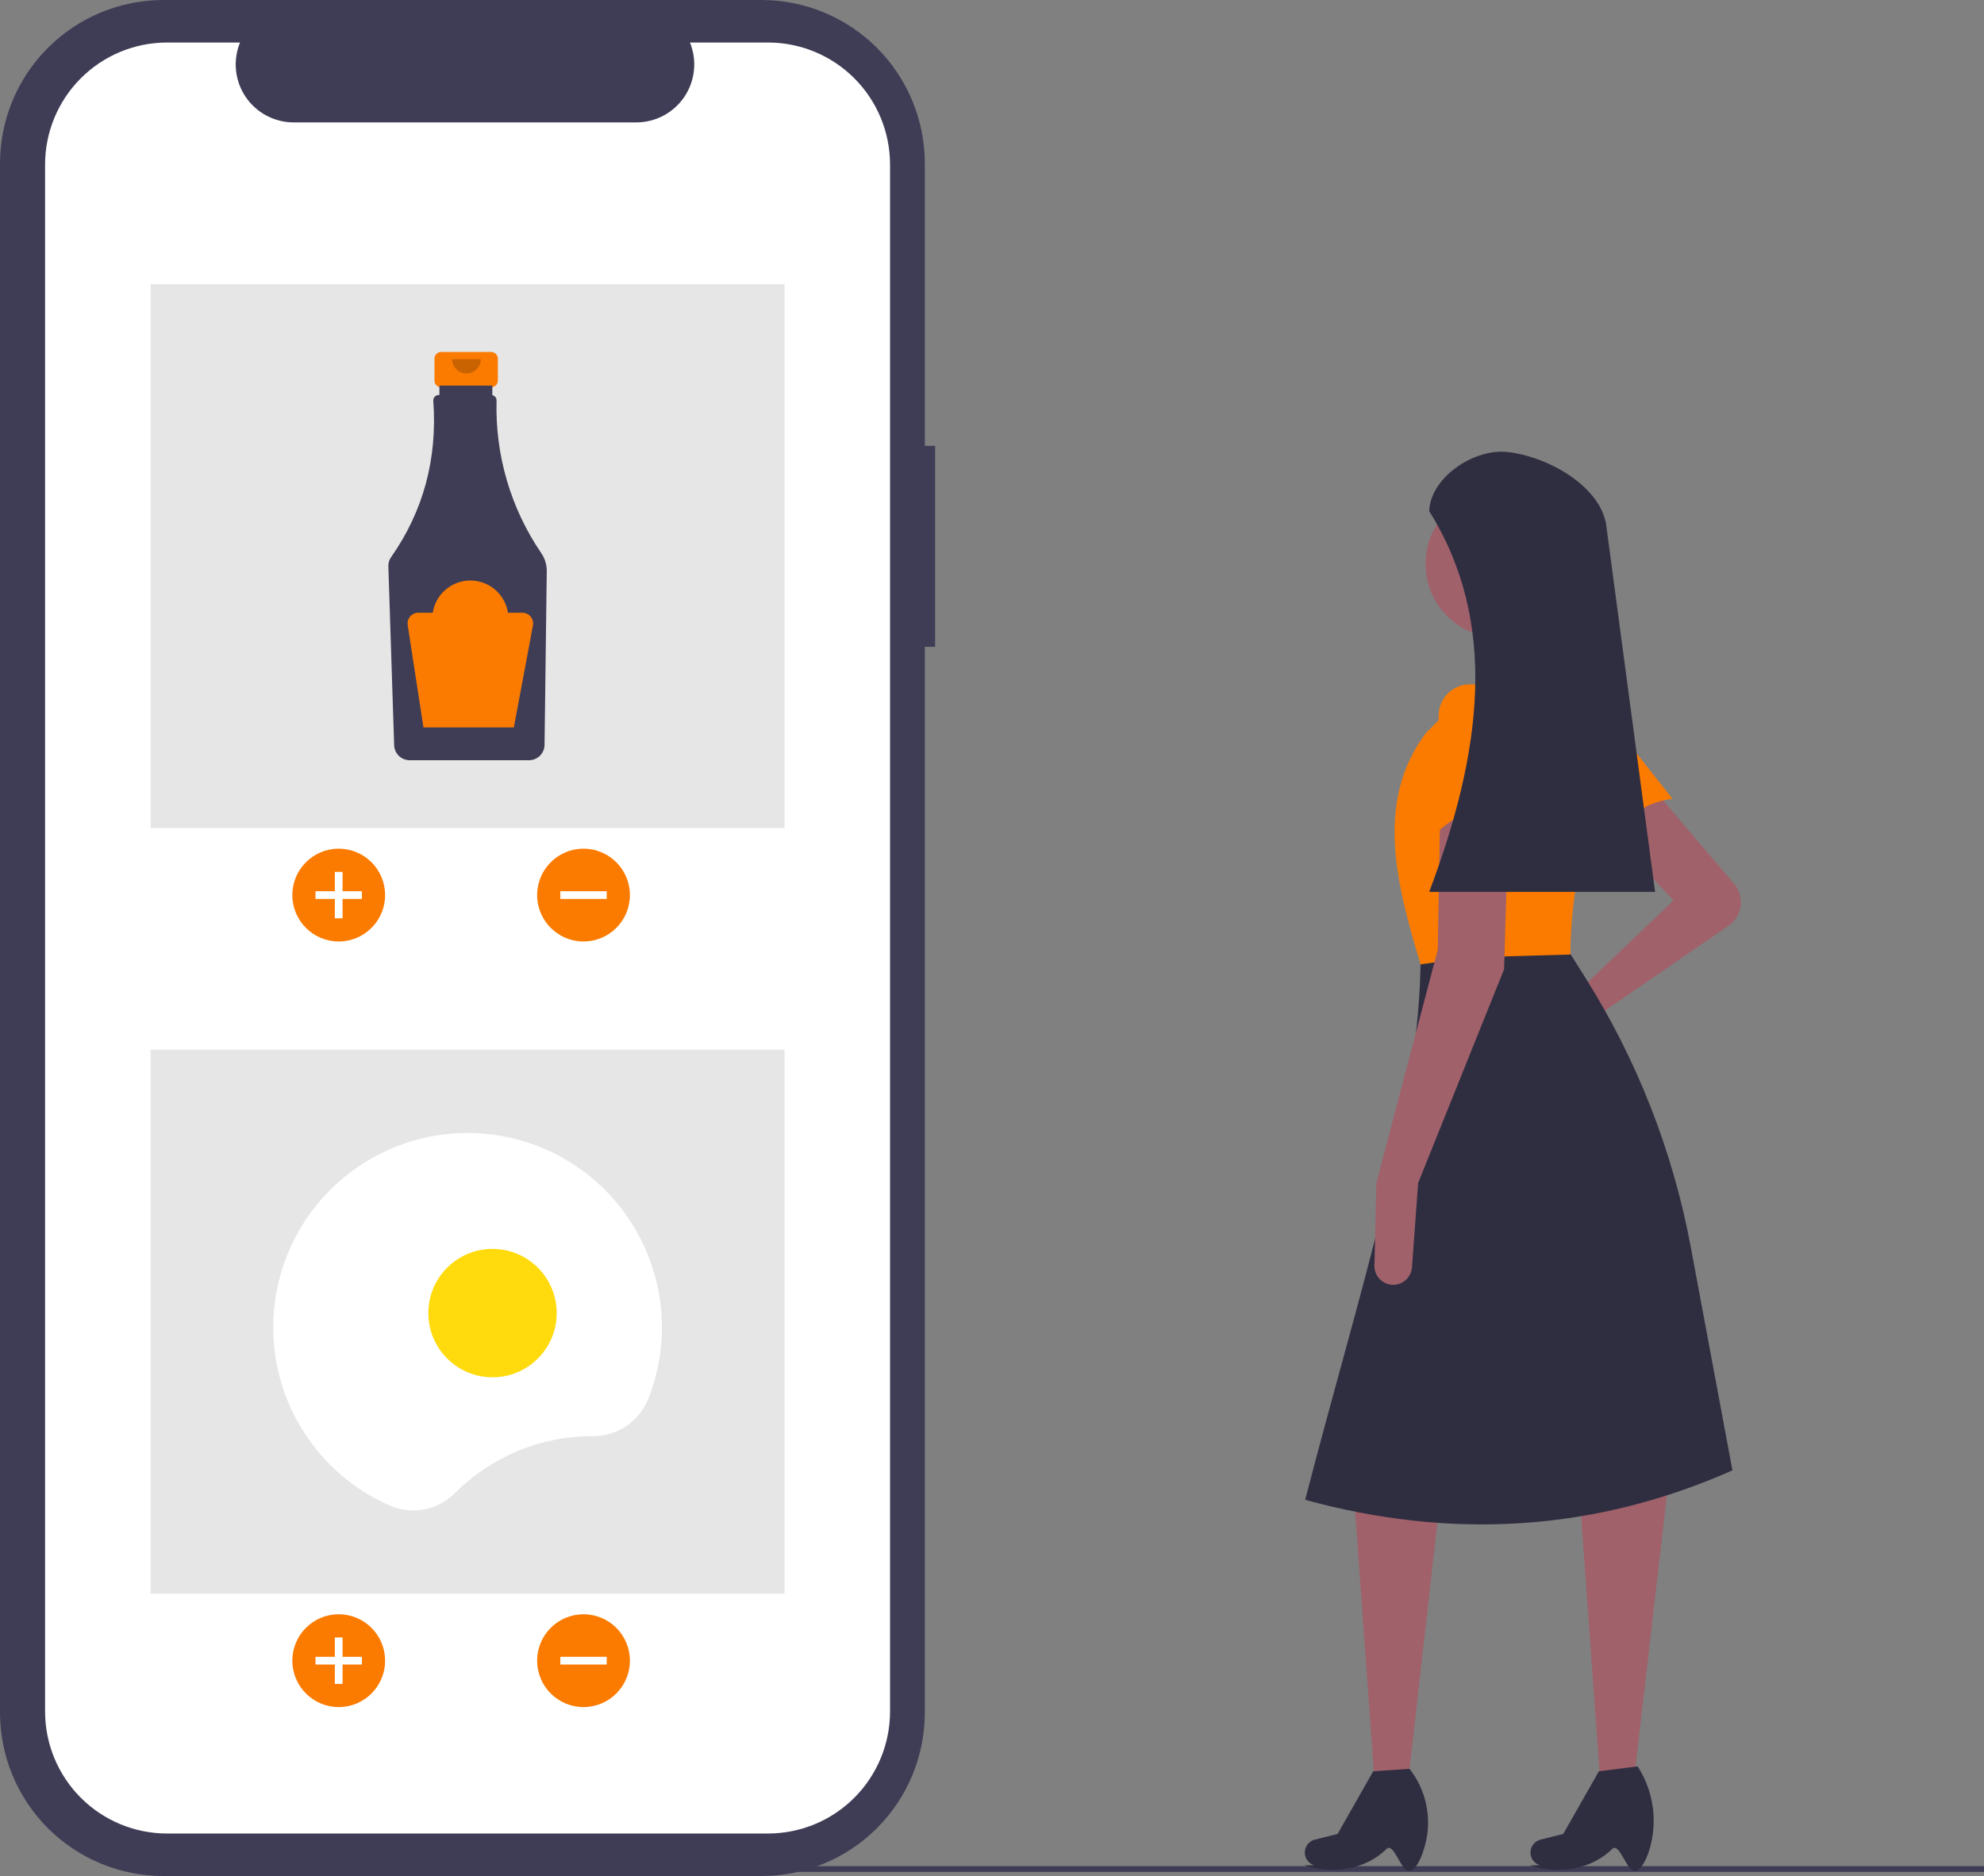 <svg width="570" height="539" viewBox="0 0 570 539" fill="none" xmlns="http://www.w3.org/2000/svg">
<rect x="0" y="0" width="570" height="539" fill="#808080" stroke="none"/>
<path d="M570 536.159H185.355V537.818H570V536.159Z" fill="#3F3D56"/>
<path d="M498.216 253.942C498.956 254.812 499.506 255.828 499.829 256.924C500.152 258.021 500.241 259.173 500.09 260.305C499.94 261.438 499.553 262.527 498.956 263.501C498.358 264.475 497.563 265.312 496.621 265.959L456.813 293.3L439.284 304.99C438.288 305.655 437.081 305.924 435.898 305.747C434.714 305.57 433.639 304.959 432.881 304.032V304.032C432.44 303.492 432.12 302.862 431.946 302.186C431.771 301.511 431.745 300.805 431.869 300.119C431.994 299.432 432.266 298.78 432.667 298.209C433.068 297.638 433.588 297.161 434.191 296.81L451.169 286.948L480.8 258.718L461.751 238.251L475.861 227.665L498.216 253.942Z" fill="#A0616A"/>
<path d="M404.607 511.378H394.869L389.086 430.922L413.778 430.216L404.607 511.378Z" fill="#A0616A"/>
<path d="M405.312 537.491C402.716 538.676 400.541 529.072 398.351 531.225C392.225 537.248 382.844 538.559 374.667 535.93L377.529 535.898C377.035 535.739 376.579 535.482 376.188 535.142C375.797 534.801 375.479 534.385 375.253 533.919C375.028 533.452 374.899 532.944 374.875 532.426C374.851 531.908 374.933 531.391 375.115 530.905V530.905C375.333 530.324 375.688 529.805 376.151 529.392C376.614 528.979 377.17 528.684 377.772 528.534L384.287 526.905L394.517 508.908L404.96 508.202C407.288 511.171 408.912 514.63 409.712 518.318C410.511 522.006 410.464 525.827 409.574 529.494C408.626 533.363 407.163 536.646 405.312 537.491Z" fill="#2F2E41"/>
<path d="M469.442 511.378H459.705L453.921 430.922L479.319 425.982L469.442 511.378Z" fill="#A0616A"/>
<path d="M470.148 537.491C467.551 538.676 465.376 529.072 463.186 531.225C457.06 537.248 447.679 538.559 439.502 535.93L442.364 535.898C441.871 535.739 441.415 535.482 441.024 535.142C440.632 534.801 440.314 534.385 440.089 533.919C439.863 533.452 439.734 532.944 439.711 532.426C439.687 531.908 439.769 531.391 439.951 530.905C440.168 530.325 440.524 529.805 440.987 529.392C441.449 528.979 442.006 528.685 442.607 528.534L449.122 526.905L459.352 508.908L470.501 507.497L470.782 507.957C472.937 511.432 474.327 515.327 474.858 519.381C475.389 523.436 475.05 527.558 473.862 531.471C472.935 534.442 471.673 536.794 470.148 537.491Z" fill="#2F2E41"/>
<path d="M480.483 229.485C471.528 230.731 465.329 235.637 462.804 245.424L446.344 215.022C445.368 213.089 445.121 210.87 445.648 208.77C446.174 206.671 447.44 204.831 449.212 203.589C451.093 202.271 453.406 201.721 455.679 202.054C457.951 202.387 460.011 203.576 461.435 205.379L480.483 229.485Z" fill="#FB7B00"/>
<path d="M497.732 422.453C457.711 440.167 416.753 442.347 374.976 430.922C390.232 371.731 408.245 318.21 408.134 274.245L449.053 270.716L455.353 280.708C470.301 304.414 480.618 330.741 485.76 358.294L497.732 422.453Z" fill="#2F2E41"/>
<path d="M430.71 183.203C442.399 183.203 451.875 173.723 451.875 162.03C451.875 150.337 442.399 140.857 430.71 140.857C419.021 140.857 409.545 150.337 409.545 162.03C409.545 173.723 419.021 183.203 430.71 183.203Z" fill="#A0616A"/>
<path d="M453.991 199.434L427.888 200.846L423.655 177.556L444.82 174.028L453.991 199.434Z" fill="#A0616A"/>
<path d="M451.169 274.245L422.572 275.051L408.134 277.068C401.047 253.649 395.081 230.284 409.545 210.727L426.477 193.789L451.875 193.083L452.211 193.276C456.244 195.587 459.37 199.205 461.074 203.531C462.777 207.858 462.956 212.636 461.581 217.078C455.279 237.567 451.23 256.915 451.169 274.245Z" fill="#FB7B00"/>
<path d="M407.429 339.88L405.655 364.132C405.56 365.431 404.999 366.652 404.075 367.57C403.152 368.488 401.928 369.042 400.628 369.128V369.128C399.88 369.178 399.129 369.072 398.424 368.815C397.719 368.559 397.075 368.158 396.533 367.639C395.992 367.12 395.564 366.493 395.278 365.799C394.991 365.106 394.853 364.36 394.871 363.61L395.435 339.88L413.073 272.833L413.778 231.9L433.532 231.194L432.121 278.479L407.429 339.88Z" fill="#A0616A"/>
<path d="M435.648 234.723C427.273 231.316 419.451 232.457 412.367 239.663L413.338 205.102C413.46 202.94 414.357 200.896 415.864 199.342C417.371 197.788 419.387 196.83 421.543 196.642V196.642C423.831 196.443 426.108 197.127 427.909 198.553C429.709 199.98 430.896 202.041 431.227 204.315L435.648 234.723Z" fill="#FB7B00"/>
<path d="M475.509 256.248H410.604C425.745 216.139 430.627 178.826 410.604 146.856C410.947 137.254 423.258 128.93 432.819 129.85C444.11 130.936 459.283 139.236 461.399 150.385L475.509 256.248Z" fill="#2F2E41"/>
<path d="M268.659 128.087H265.699V46.956C265.699 40.79 264.484 34.684 262.126 28.987C259.767 23.29 256.309 18.113 251.951 13.753C247.592 9.393 242.417 5.934 236.723 3.574C231.028 1.215 224.924 -1.84789e-05 218.76 2.10873e-10H46.939C40.775 -1.3616e-05 34.671 1.215 28.976 3.574C23.281 5.934 18.107 9.393 13.748 13.753C9.389 18.113 5.932 23.29 3.573 28.987C1.214 34.684 -6.80554e-06 40.79 0 46.956V492.044C-4.86109e-06 498.21 1.214 504.316 3.573 510.013C5.932 515.71 9.389 520.887 13.748 525.247C18.107 529.607 23.281 533.066 28.976 535.426C34.671 537.785 40.775 539 46.939 539H218.76C224.924 539 231.028 537.785 236.723 535.426C242.417 533.066 247.592 529.607 251.951 525.247C256.309 520.887 259.767 515.71 262.126 510.013C264.484 504.316 265.699 498.21 265.699 492.044V185.837H268.659V128.087Z" fill="#3F3D56"/>
<path d="M220.654 12.216H198.226C199.257 14.746 199.651 17.491 199.372 20.208C199.093 22.926 198.151 25.534 196.628 27.801C195.104 30.069 193.047 31.927 190.637 33.211C188.227 34.496 185.538 35.168 182.807 35.168H84.372C81.641 35.168 78.952 34.496 76.542 33.211C74.132 31.927 72.075 30.069 70.551 27.801C69.028 25.534 68.085 22.926 67.807 20.208C67.528 17.491 67.922 14.746 68.953 12.216H48.005C43.402 12.216 38.844 13.123 34.591 14.886C30.338 16.648 26.474 19.231 23.219 22.487C19.964 25.743 17.382 29.609 15.62 33.863C13.859 38.118 12.952 42.678 12.952 47.282V491.717C12.952 496.322 13.859 500.882 15.62 505.137C17.382 509.391 19.964 513.257 23.219 516.513C26.474 519.769 30.338 522.352 34.591 524.114C38.844 525.877 43.402 526.784 48.005 526.784H220.654C225.257 526.784 229.815 525.877 234.068 524.114C238.321 522.352 242.185 519.769 245.44 516.513C248.695 513.257 251.277 509.391 253.039 505.137C254.8 500.882 255.707 496.322 255.707 491.717V47.282C255.707 37.982 252.014 29.063 245.44 22.487C238.867 15.911 229.951 12.216 220.654 12.216V12.216Z" fill="white"/>
<path d="M225.391 81.64H43.269V237.909H225.391V81.64Z" fill="#E6E6E6"/>
<path d="M97.313 270.496C104.673 270.496 110.639 264.527 110.639 257.165C110.639 249.802 104.673 243.834 97.313 243.834C89.953 243.834 83.987 249.802 83.987 257.165C83.987 264.527 89.953 270.496 97.313 270.496Z" fill="#FB7B00"/>
<path d="M103.976 256.054H98.424V250.5H96.203V256.054H90.65V258.276H96.203V263.831H98.424V258.276H103.976V256.054Z" fill="white"/>
<path d="M167.645 270.496C175.004 270.496 180.971 264.527 180.971 257.165C180.971 249.802 175.004 243.834 167.645 243.834C160.285 243.834 154.319 249.802 154.319 257.165C154.319 264.527 160.285 270.496 167.645 270.496Z" fill="#FB7B00"/>
<path d="M174.308 258.276V256.054H160.982V258.276H174.308Z" fill="white"/>
<path d="M141.122 101.129H126.73C126.224 101.129 125.738 101.33 125.38 101.688C125.023 102.046 124.822 102.532 124.822 103.038V109.358C124.822 109.864 125.023 110.349 125.38 110.707C125.738 111.065 126.224 111.266 126.73 111.266H129.115V120.735H138.737V111.266H141.122C141.628 111.266 142.113 111.065 142.471 110.707C142.829 110.349 143.03 109.864 143.03 109.358V103.038C143.03 102.532 142.829 102.046 142.471 101.688C142.113 101.33 141.628 101.129 141.122 101.129Z" fill="#FB7B00"/>
<path d="M155.537 158.966C146.723 146.063 142.217 130.701 142.665 115.08C142.673 114.719 142.556 114.367 142.334 114.083C142.112 113.799 141.798 113.601 141.447 113.522V110.791H126.247V113.484H126.037C125.832 113.484 125.629 113.525 125.44 113.604C125.251 113.682 125.079 113.797 124.935 113.942C124.79 114.087 124.676 114.26 124.597 114.449C124.519 114.638 124.479 114.841 124.479 115.046C124.479 115.084 124.481 115.122 124.484 115.16C125.681 131.859 121.638 146.834 112.353 160.086C111.819 160.847 111.546 161.761 111.575 162.691L113.237 214.123C113.277 215.27 113.758 216.357 114.58 217.158C115.403 217.959 116.502 218.411 117.649 218.42H152.03C153.19 218.41 154.301 217.948 155.126 217.131C155.951 216.314 156.424 215.208 156.445 214.047L157.086 164.111C157.105 162.278 156.564 160.483 155.537 158.966V158.966Z" fill="#3F3D56"/>
<path opacity="0.2" d="M138.122 103.188C138.122 104.281 137.688 105.328 136.916 106.1C136.144 106.873 135.097 107.307 134.005 107.307C132.913 107.307 131.866 106.873 131.094 106.1C130.322 105.328 129.888 104.281 129.888 103.188" fill="black"/>
<path d="M150.095 176.05H145.932C145.534 173.47 144.227 171.117 142.246 169.418C140.265 167.718 137.742 166.784 135.132 166.784C132.523 166.784 129.999 167.718 128.019 169.418C126.038 171.117 124.73 173.47 124.333 176.05H120.17C119.727 176.05 119.289 176.146 118.886 176.331C118.484 176.516 118.126 176.786 117.838 177.122C117.549 177.458 117.337 177.853 117.215 178.279C117.094 178.705 117.066 179.153 117.133 179.591L121.655 208.996H147.622L153.115 179.69C153.198 179.246 153.182 178.789 153.069 178.352C152.956 177.915 152.747 177.508 152.459 177.16C152.171 176.813 151.81 176.533 151.401 176.341C150.992 176.149 150.546 176.05 150.095 176.05V176.05Z" fill="#FB7B00"/>
<path d="M225.391 301.602H43.269V457.87H225.391V301.602Z" fill="#E6E6E6"/>
<path d="M97.313 490.457C104.673 490.457 110.639 484.489 110.639 477.126C110.639 469.764 104.673 463.795 97.313 463.795C89.953 463.795 83.987 469.764 83.987 477.126C83.987 484.489 89.953 490.457 97.313 490.457Z" fill="#FB7B00"/>
<path d="M103.976 476.016H98.424V470.461H96.203V476.016H90.65V478.237H96.203V483.792H98.424V478.237H103.976V476.016Z" fill="white"/>
<path d="M167.645 490.457C175.004 490.457 180.971 484.489 180.971 477.126C180.971 469.764 175.004 463.795 167.645 463.795C160.285 463.795 154.319 469.764 154.319 477.126C154.319 484.489 160.285 490.457 167.645 490.457Z" fill="#FB7B00"/>
<path d="M174.308 478.237V476.015H160.982V478.237H174.308Z" fill="white"/>
<path d="M170.182 412.617L170.283 412.617C173.712 412.646 177.07 411.641 179.919 409.731C182.768 407.822 184.976 405.099 186.254 401.916C190.283 391.725 191.226 380.575 188.966 369.853C186.707 359.13 181.344 349.31 173.547 341.613C165.749 333.917 155.86 328.686 145.113 326.57C134.365 324.455 123.232 325.549 113.101 329.716C102.97 333.884 94.288 340.94 88.137 350.007C81.985 359.074 78.635 369.751 78.505 380.708C78.374 391.665 81.469 402.419 87.402 411.63C93.336 420.841 101.847 428.103 111.876 432.51C114.993 433.891 118.454 434.297 121.806 433.675C125.158 433.053 128.243 431.433 130.658 429.026C135.838 423.817 141.997 419.686 148.781 416.869C155.564 414.053 162.838 412.608 170.182 412.617V412.617Z" fill="white"/>
<path d="M141.5 395.709C151.683 395.709 159.939 387.45 159.939 377.263C159.939 367.076 151.683 358.818 141.5 358.818C131.316 358.818 123.061 367.076 123.061 377.263C123.061 387.45 131.316 395.709 141.5 395.709Z" fill="#FFDB0E"/>
</svg>
